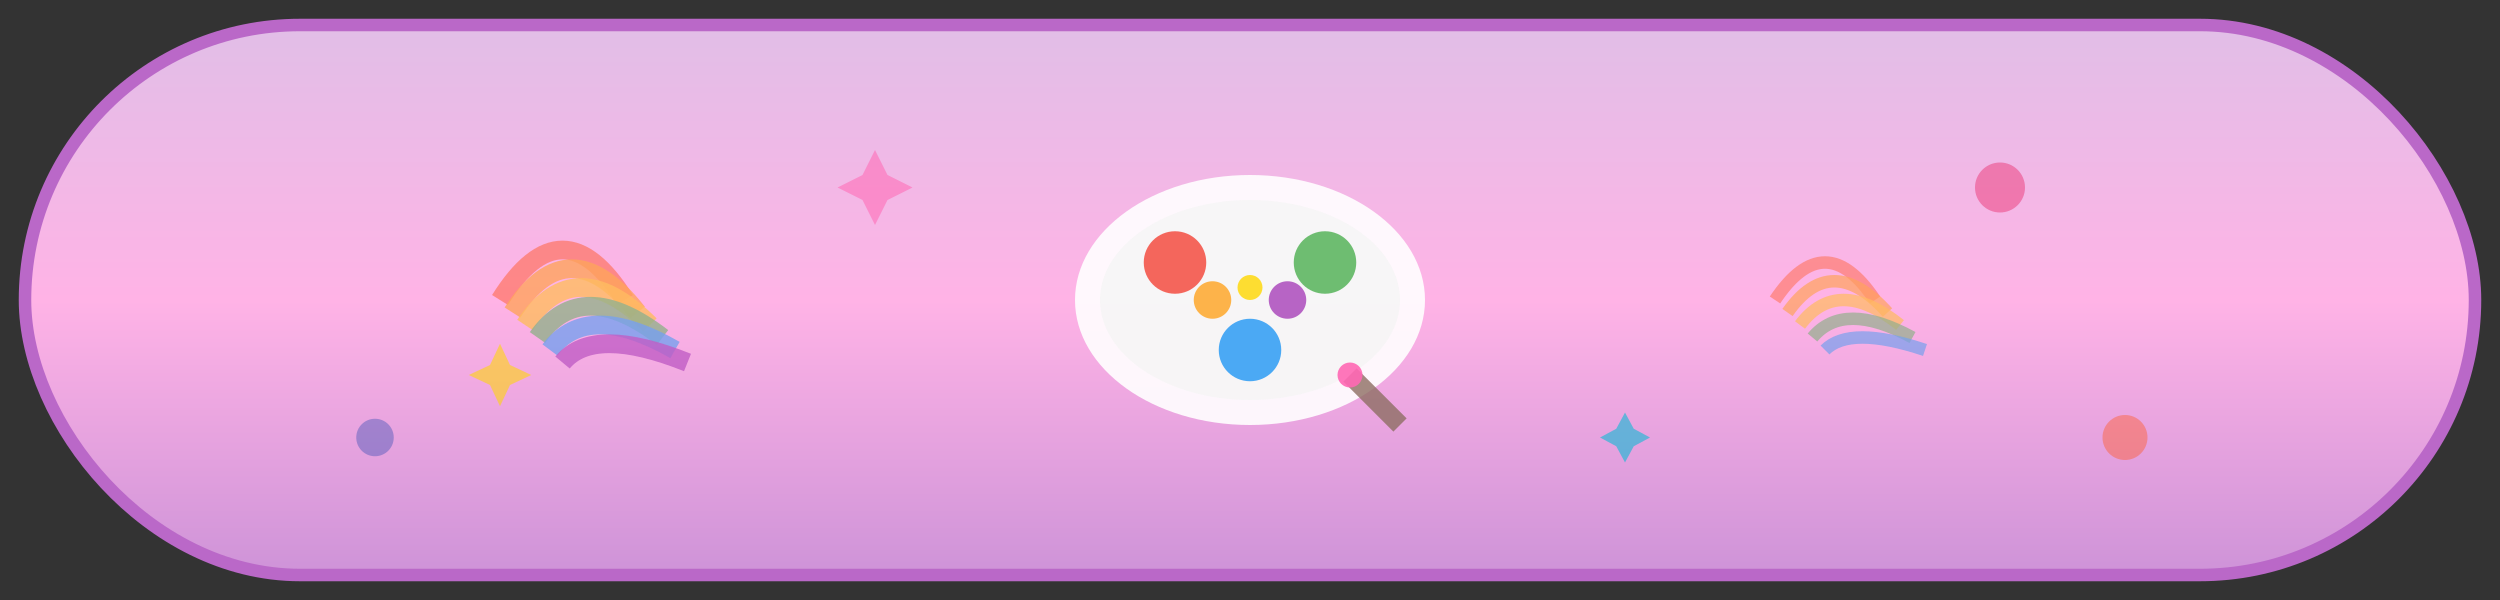 <svg width="200" height="48" viewBox="0 0 200 48" xmlns="http://www.w3.org/2000/svg">
  <rect x="0" y="0" width="200" height="48" fill="#333333" stroke="none"/>
  <defs>
    <linearGradient id="rgbNormalGradient" x1="0%" y1="0%" x2="0%" y2="100%">
      <stop offset="0%" style="stop-color:#E1BEE7;stop-opacity:1" />
      <stop offset="50%" style="stop-color:#FFB3E6;stop-opacity:1" />
      <stop offset="100%" style="stop-color:#CE93D8;stop-opacity:1" />
    </linearGradient>

  </defs>
  
  <!-- 主按钮背景 -->
  <rect x="2" y="2" width="196" height="44" rx="22" ry="22" fill="url(#rgbNormalGradient)" stroke="#BA68C8" stroke-width="1"/>
  
  <!-- 装饰彩虹图案 -->
  <g opacity="0.6">
    <!-- 小彩虹1 -->
    <g transform="translate(50,24)">
      <path d="M -10,0 Q -5,-8 0,0" stroke="#FF5722" stroke-width="1.5" fill="none" opacity="0.8"/>
      <path d="M -9,1 Q -4.5,-6 1,1" stroke="#FF9800" stroke-width="1.5" fill="none" opacity="0.8"/>
      <path d="M -8,2 Q -4,-4 2,2" stroke="#FFC107" stroke-width="1.5" fill="none" opacity="0.8"/>
      <path d="M -7,3 Q -3.5,-2 3,3" stroke="#4CAF50" stroke-width="1.5" fill="none" opacity="0.8"/>
      <path d="M -6,4 Q -3,0 4,4" stroke="#2196F3" stroke-width="1.5" fill="none" opacity="0.8"/>
      <path d="M -5,5 Q -2.5,2 5,5" stroke="#9C27B0" stroke-width="1.5" fill="none" opacity="0.8"/>

    </g>
    
    <!-- 小彩虹2 -->
    <g transform="translate(150,24)">
      <path d="M -8,0 Q -4,-6 0,0" stroke="#FF5722" stroke-width="1" fill="none" opacity="0.7"/>
      <path d="M -7,1 Q -3.5,-4 1,1" stroke="#FF9800" stroke-width="1" fill="none" opacity="0.7"/>
      <path d="M -6,2 Q -3,-2 2,2" stroke="#FFC107" stroke-width="1" fill="none" opacity="0.7"/>
      <path d="M -5,3 Q -2.5,0 3,3" stroke="#4CAF50" stroke-width="1" fill="none" opacity="0.7"/>
      <path d="M -4,4 Q -2,2 4,4" stroke="#2196F3" stroke-width="1" fill="none" opacity="0.7"/>

    </g>
  </g>
  
  <!-- RGB调色板图案 -->
  <g transform="translate(100,24)">
    <!-- 调色板背景 -->
    <ellipse cx="0" cy="0" rx="14" ry="10" fill="#FFF" opacity="0.9"/>
    <ellipse cx="0" cy="0" rx="12" ry="8" fill="#F5F5F5" opacity="0.8"/>
    
    <!-- RGB颜色圆点 -->
    <circle cx="-6" cy="-3" r="2.5" fill="#F44336" opacity="0.8"/>
    <circle cx="6" cy="-3" r="2.5" fill="#4CAF50" opacity="0.8"/>
    <circle cx="0" cy="4" r="2.5" fill="#2196F3" opacity="0.8"/>
    
    <!-- 混合颜色小点 -->
    <circle cx="-3" cy="0" r="1.5" fill="#FF9800" opacity="0.7"/>
    <circle cx="3" cy="0" r="1.5" fill="#9C27B0" opacity="0.7"/>
    <circle cx="0" cy="-1" r="1" fill="#FFD700" opacity="0.8"/>
    
    <!-- 画笔 -->
    <g transform="translate(8,6)">
      <line x1="0" y1="0" x2="4" y2="4" stroke="#8D6E63" stroke-width="1.5" opacity="0.8"/>
      <circle cx="0" cy="0" r="1" fill="#FF69B4" opacity="0.9"/>
    </g>
  </g>
  
  <!-- 飘动的彩色星星 -->
  <g opacity="0.7">
    <g transform="translate(70,15)">
      <polygon points="0,-3 1,-1 3,0 1,1 0,3 -1,1 -3,0 -1,-1" fill="#FF69B4" opacity="0.8"/>
    </g>
    
    <g transform="translate(130,35)">
      <polygon points="0,-2 0.7,-0.7 2,0 0.7,0.7 0,2 -0.7,0.7 -2,0 -0.7,-0.7" fill="#00BCD4" opacity="0.8"/>
    </g>
    
    <g transform="translate(40,30)">
      <polygon points="0,-2.5 0.8,-0.8 2.5,0 0.8,0.8 0,2.5 -0.8,0.8 -2.5,0 -0.8,-0.8" fill="#FFD700" opacity="0.8"/>
    </g>
  </g>
  
  <!-- 飘动的彩色泡泡 -->
  <g opacity="0.6">
    <circle cx="160" cy="15" r="2" fill="#E91E63" opacity="0.7"/>
    
    <circle cx="30" cy="35" r="1.5" fill="#3F51B5" opacity="0.7"/>
    
    <circle cx="170" cy="35" r="1.8" fill="#FF5722" opacity="0.7"/>
  </g>
</svg>